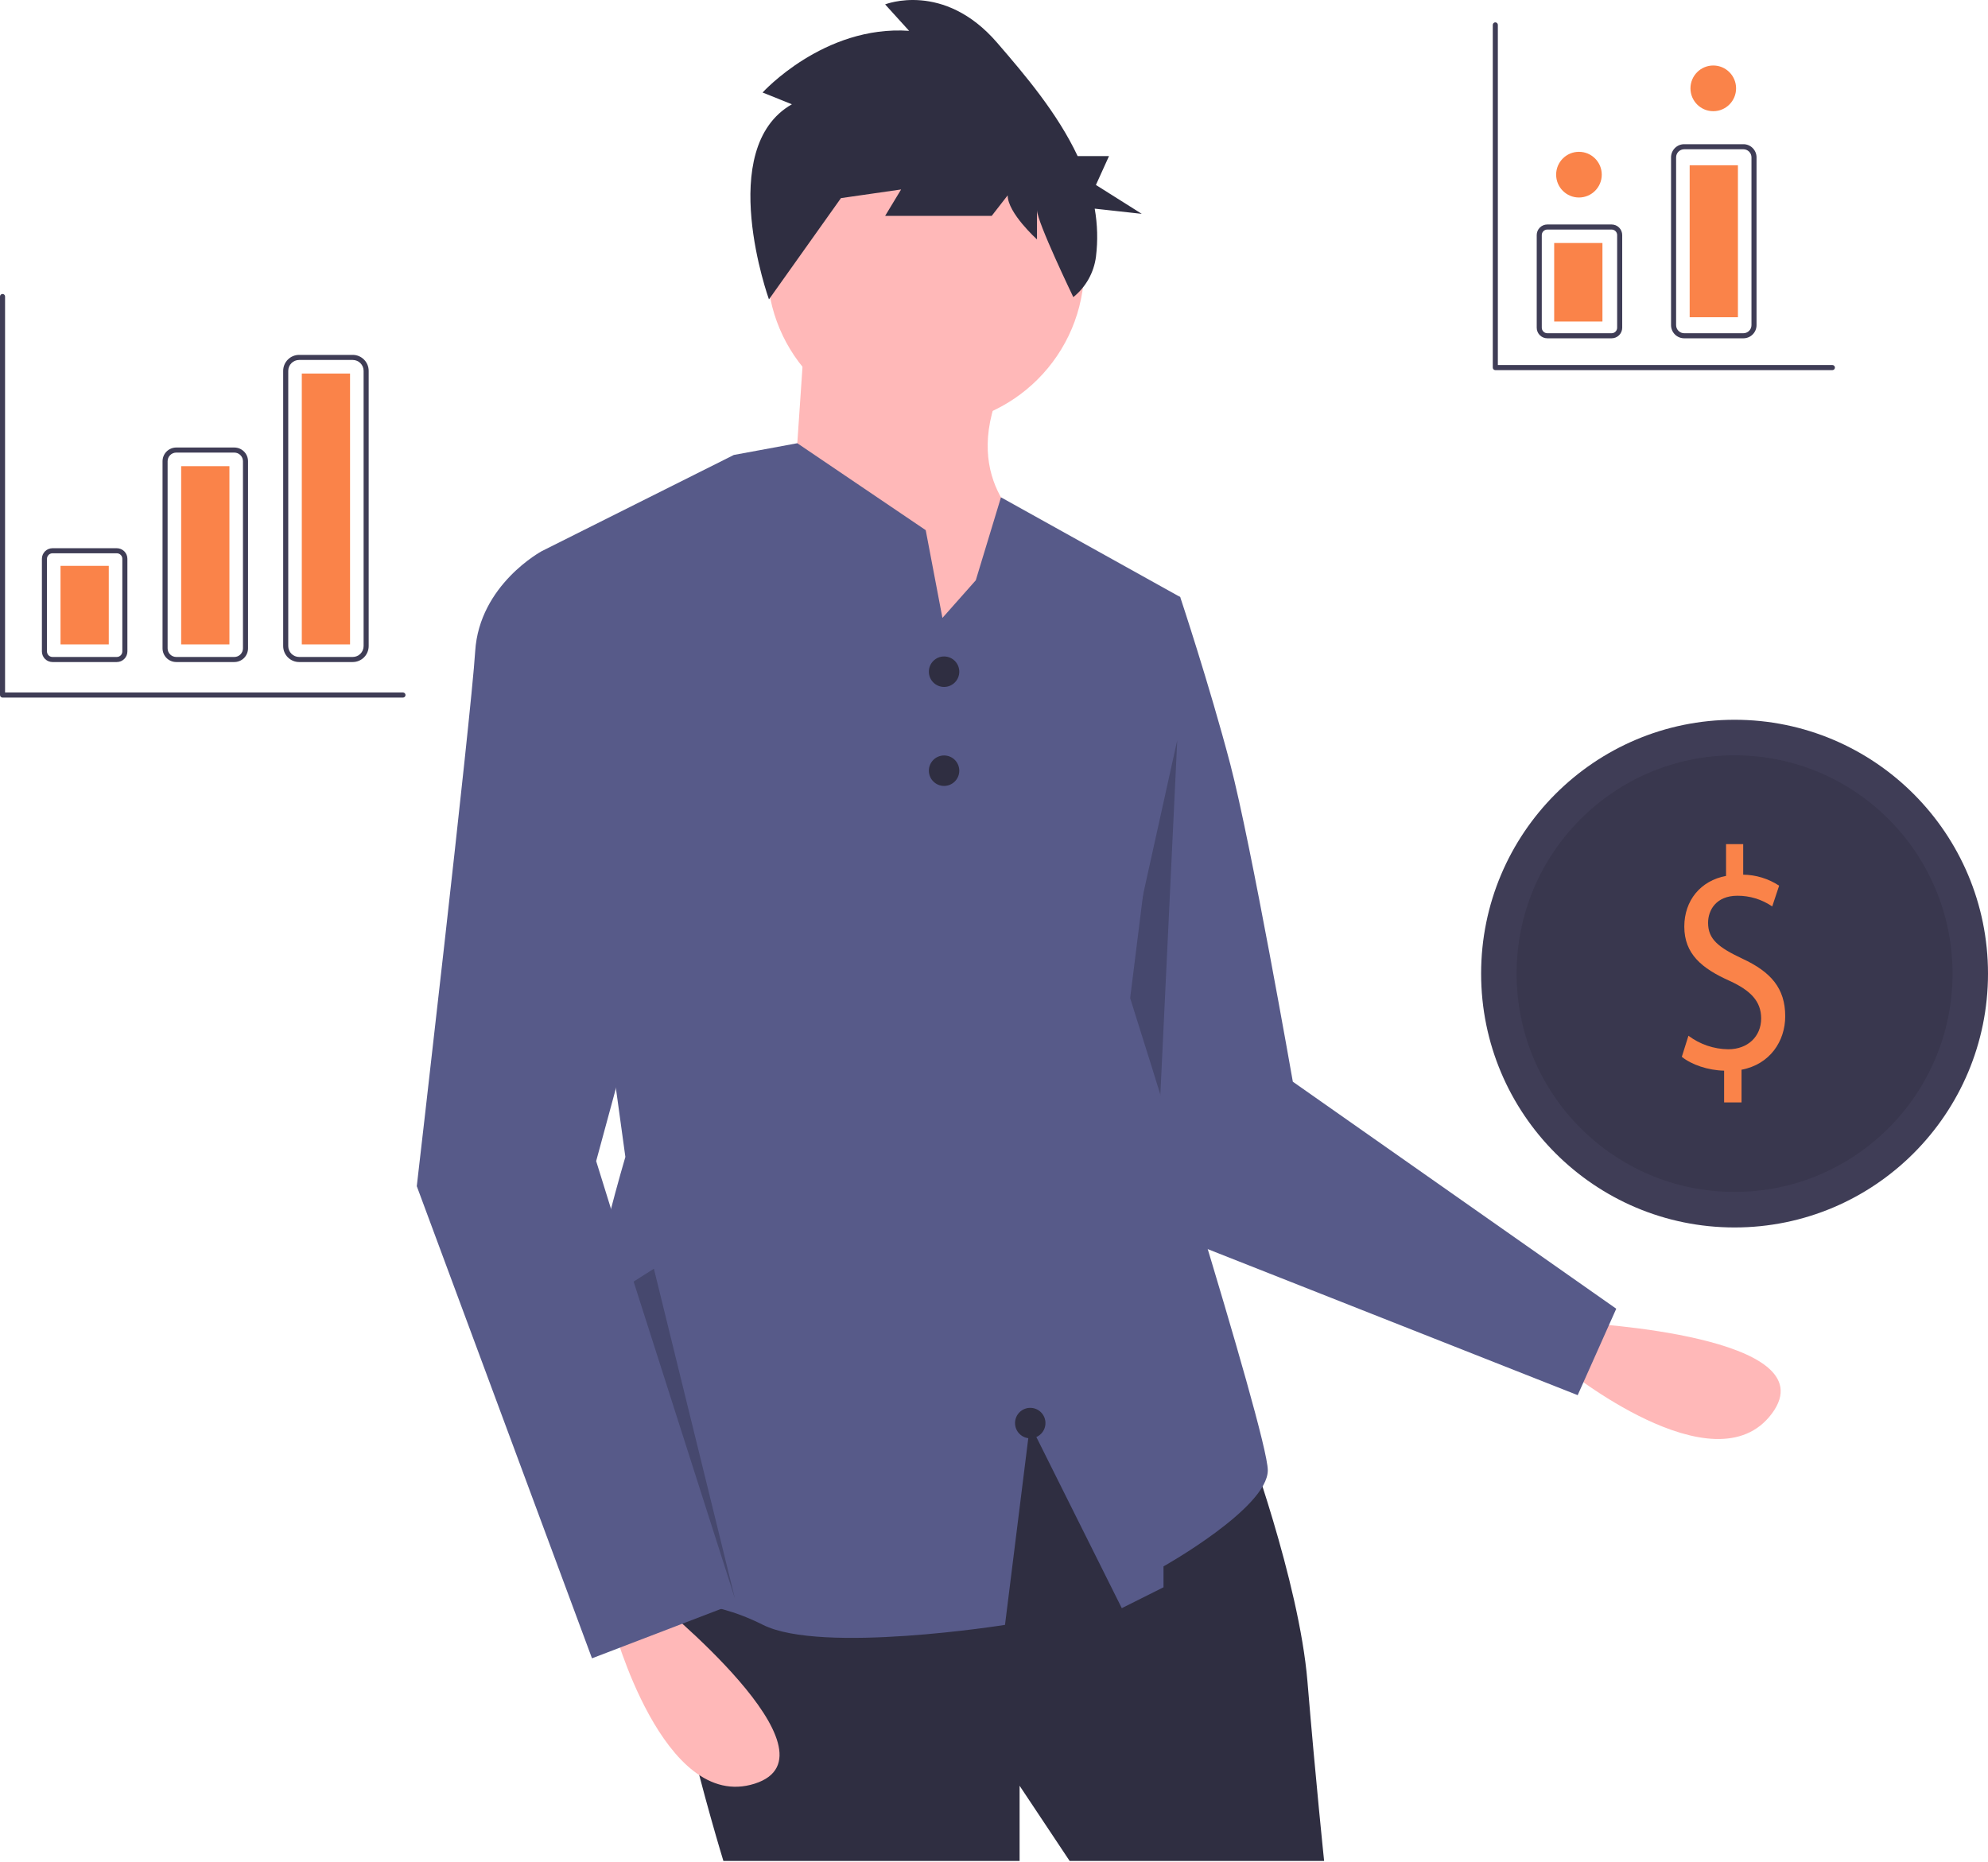 <svg width="428" height="401" viewBox="0 0 428 401" fill="none" xmlns="http://www.w3.org/2000/svg">
<path d="M340.887 284.905C340.887 284.905 393.836 287.648 381.503 304.346C369.17 321.044 336.763 294.551 336.763 294.551L340.887 284.905Z" fill="#FFB8B8"/>
<path d="M243.31 125.859L254.088 128.558C254.088 128.558 260.375 147.452 264.865 164.547C269.356 181.642 278.337 232.927 278.337 232.927L347.967 281.812L339.662 300.423L246.903 263.8L226.246 182.542L243.31 125.859Z" fill="#575A89"/>
<path opacity="0.2" d="M253.451 159.396L249.434 243.665L257.816 268.719L233.262 250.681L253.451 159.396Z" fill="black"/>
<path d="M268.009 308.954C268.009 308.954 279.684 340.445 281.481 362.038C283.277 383.632 285.073 400.727 285.073 400.727H230.287L219.51 384.532V400.727H155.742C155.742 400.727 137.78 342.244 144.965 335.046C152.15 327.848 220.408 297.258 220.408 297.258L268.009 308.954Z" fill="#2F2E41"/>
<path d="M199.302 91.669C218.151 91.669 233.431 76.362 233.431 57.479C233.431 38.597 218.151 23.289 199.302 23.289C180.453 23.289 165.173 38.597 165.173 57.479C165.173 76.362 180.453 91.669 199.302 91.669Z" fill="#FFB8B8"/>
<path d="M173.256 71.875L170.562 111.463L204.691 157.349L221.755 114.162C221.755 114.162 206.487 104.265 215.468 83.571L173.256 71.875Z" fill="#FFB8B8"/>
<path d="M272.946 316.601C272.946 324.702 250.493 337.296 250.493 337.296V341.794L241.512 346.293L221.754 306.707L216.369 349.89C216.369 349.89 176.848 356.192 164.276 349.89C151.699 343.593 145.413 346.293 127.451 339.996C109.488 333.699 134.637 249.121 134.637 249.121L116.675 118.661L155.917 99.005L157.985 97.966L163.381 96.971L171.653 95.441L199.301 114.162L201.527 125.86L202.897 133.059L210.077 124.958L215.501 107.089L254.089 128.56L243.312 214.931C243.312 214.931 272.946 308.506 272.946 316.601Z" fill="#575A89"/>
<path d="M140.923 344.493C140.923 344.493 182.237 377.783 162.478 384.082C142.72 390.38 131.942 349.892 131.942 349.892L140.923 344.493Z" fill="#FFB8B8"/>
<path d="M125.655 120.46L116.674 118.661C116.674 118.661 103.202 125.859 102.304 140.254C101.406 154.65 89.73 255.42 89.73 255.42L127.451 357.09L157.988 345.393L128.349 250.022L150.803 167.246L125.655 120.46Z" fill="#575A89"/>
<path d="M203.252 147.918C205.06 147.918 206.525 146.449 206.525 144.638C206.525 142.827 205.06 141.358 203.252 141.358C201.443 141.358 199.978 142.827 199.978 144.638C199.978 146.449 201.443 147.918 203.252 147.918Z" fill="#2F2E41"/>
<path d="M203.252 169.235C205.06 169.235 206.525 167.767 206.525 165.956C206.525 164.144 205.06 162.676 203.252 162.676C201.443 162.676 199.978 164.144 199.978 165.956C199.978 167.767 201.443 169.235 203.252 169.235Z" fill="#2F2E41"/>
<path d="M221.803 309.715C223.611 309.715 225.077 308.247 225.077 306.436C225.077 304.624 223.611 303.156 221.803 303.156C219.995 303.156 218.529 304.624 218.529 306.436C218.529 308.247 219.995 309.715 221.803 309.715Z" fill="#2F2E41"/>
<path d="M170.487 22.453L164.178 19.923C164.178 19.923 177.369 5.374 195.723 6.639L190.561 0.946C190.561 0.946 203.179 -4.114 214.649 9.17C220.679 16.152 227.656 24.361 232.005 33.607H238.762L235.942 39.827L245.812 46.047L235.681 44.93C236.285 48.336 236.378 51.813 235.956 55.247C235.522 58.682 233.772 61.813 231.077 63.98V63.98C231.077 63.98 223.252 47.756 223.252 45.225V51.551C223.252 51.551 216.944 45.858 216.944 42.063L213.502 46.49H190.561L194.002 40.797L180.811 42.695L185.973 35.737L165.549 64.47C165.549 64.47 153.854 31.942 170.487 22.453Z" fill="#2F2E41"/>
<path d="M373.436 264.313C403.571 264.313 428 239.84 428 209.651C428 179.463 403.571 154.99 373.436 154.99C343.301 154.99 318.872 179.463 318.872 209.651C318.872 239.84 343.301 264.313 373.436 264.313Z" fill="#3F3D56"/>
<path opacity="0.1" d="M373.436 256.66C399.352 256.66 420.361 235.614 420.361 209.651C420.361 183.689 399.352 162.643 373.436 162.643C347.52 162.643 326.511 183.689 326.511 209.651C326.511 235.614 347.52 256.66 373.436 256.66Z" fill="black"/>
<path d="M371.187 237.391V230.549C367.735 230.481 364.163 229.262 362.08 227.568L363.508 223.029C365.984 224.888 368.987 225.908 372.08 225.942C376.307 225.942 379.164 223.165 379.164 219.303C379.164 215.577 376.842 213.274 372.437 211.242C366.366 208.532 362.616 205.416 362.616 199.523C362.616 193.9 366.128 189.632 371.604 188.616V181.774H375.295V188.345C378.047 188.383 380.731 189.205 383.033 190.716L381.545 195.187C379.337 193.673 376.72 192.869 374.045 192.884C369.461 192.884 367.735 196 367.735 198.71C367.735 202.232 369.937 203.993 375.116 206.432C381.247 209.278 384.343 212.8 384.343 218.829C384.343 224.181 381.069 229.194 374.937 230.345V237.391H371.187Z" fill="#FA8349"/>
<path opacity="0.2" d="M136.413 275.969L158.236 344.26L140.776 273.2L136.413 275.969Z" fill="black"/>
<path d="M25.15 142.559H11.298C10.695 142.558 10.116 142.318 9.689 141.89C9.262 141.462 9.022 140.883 9.021 140.278V120.33C9.022 119.725 9.262 119.145 9.689 118.718C10.116 118.29 10.695 118.05 11.298 118.049H25.15C25.754 118.05 26.333 118.29 26.76 118.718C27.187 119.145 27.427 119.725 27.427 120.33V140.278C27.427 140.883 27.187 141.462 26.76 141.89C26.333 142.318 25.754 142.558 25.15 142.559V142.559ZM11.298 119.142C10.984 119.142 10.682 119.268 10.46 119.49C10.238 119.713 10.113 120.015 10.113 120.33V140.278C10.113 140.593 10.238 140.895 10.46 141.117C10.682 141.34 10.984 141.465 11.298 141.466H25.15C25.465 141.465 25.766 141.34 25.988 141.117C26.211 140.895 26.336 140.593 26.336 140.278V120.33C26.336 120.015 26.211 119.713 25.988 119.49C25.766 119.268 25.465 119.142 25.15 119.142H11.298Z" fill="#3F3D56"/>
<path d="M50.452 142.559H37.942C37.161 142.558 36.411 142.246 35.858 141.693C35.306 141.139 34.995 140.388 34.994 139.605V99.32C34.995 98.537 35.306 97.786 35.858 97.232C36.411 96.679 37.161 96.367 37.942 96.366H50.452C51.233 96.367 51.983 96.679 52.535 97.232C53.088 97.786 53.399 98.537 53.4 99.32V139.605C53.399 140.388 53.088 141.139 52.535 141.693C51.983 142.246 51.233 142.558 50.452 142.559V142.559ZM37.942 97.459C37.45 97.46 36.978 97.656 36.63 98.005C36.281 98.354 36.086 98.827 36.085 99.32V139.605C36.086 140.098 36.281 140.571 36.63 140.92C36.978 141.269 37.45 141.465 37.942 141.466H50.452C50.944 141.465 51.416 141.269 51.764 140.92C52.112 140.571 52.308 140.098 52.309 139.605V99.32C52.308 98.827 52.112 98.354 51.764 98.005C51.416 97.656 50.944 97.46 50.452 97.459L37.942 97.459Z" fill="#3F3D56"/>
<path d="M75.941 142.559H64.398C63.488 142.558 62.616 142.195 61.973 141.551C61.329 140.906 60.967 140.033 60.966 139.121V79.856C60.967 78.945 61.329 78.071 61.973 77.427C62.616 76.782 63.488 76.419 64.398 76.418H75.941C76.851 76.419 77.723 76.782 78.367 77.427C79.01 78.071 79.372 78.945 79.373 79.856V139.121C79.372 140.033 79.01 140.906 78.367 141.551C77.723 142.195 76.851 142.558 75.941 142.559V142.559ZM64.398 77.512C63.778 77.512 63.183 77.76 62.744 78.199C62.305 78.639 62.058 79.235 62.058 79.856V139.121C62.058 139.743 62.305 140.339 62.744 140.778C63.183 141.218 63.778 141.465 64.398 141.466H75.941C76.562 141.465 77.156 141.218 77.595 140.778C78.034 140.339 78.281 139.743 78.281 139.121V79.856C78.281 79.235 78.034 78.639 77.595 78.199C77.156 77.76 76.562 77.512 75.941 77.512H64.398Z" fill="#3F3D56"/>
<path d="M23.419 121.848H13.03V138.76H23.419V121.848Z" fill="#FA8349"/>
<path d="M49.392 100.382H39.002V138.76H49.392V100.382Z" fill="#FA8349"/>
<path d="M75.364 80.434H64.975V138.76H75.364V80.434Z" fill="#FA8349"/>
<path d="M394.499 79.698H321.929C321.857 79.698 321.786 79.684 321.72 79.657C321.653 79.629 321.593 79.589 321.543 79.538C321.492 79.487 321.452 79.427 321.424 79.361C321.397 79.294 321.383 79.223 321.383 79.152V5.359C321.383 5.214 321.44 5.075 321.543 4.972C321.645 4.87 321.784 4.812 321.929 4.812C322.073 4.812 322.212 4.87 322.314 4.972C322.417 5.075 322.474 5.214 322.474 5.359V78.605H394.499C394.644 78.605 394.782 78.663 394.885 78.765C394.987 78.868 395.044 79.007 395.044 79.152C395.044 79.297 394.987 79.436 394.885 79.538C394.782 79.641 394.644 79.698 394.499 79.698Z" fill="#3F3D56"/>
<path d="M86.757 150.212H0.546C0.474 150.212 0.403 150.197 0.337 150.17C0.271 150.142 0.21 150.102 0.16 150.051C0.109 150.001 0.069 149.94 0.041 149.874C0.014 149.808 -1.86204e-05 149.737 1.84547e-08 149.665V63.846C1.84547e-08 63.701 0.057 63.562 0.16 63.46C0.262 63.357 0.401 63.3 0.546 63.3C0.69 63.3 0.829 63.357 0.931 63.46C1.034 63.562 1.091 63.701 1.091 63.846V149.118H86.757C86.902 149.118 87.04 149.176 87.143 149.278C87.245 149.381 87.303 149.52 87.303 149.665C87.303 149.81 87.245 149.949 87.143 150.051C87.04 150.154 86.902 150.212 86.757 150.212Z" fill="#3F3D56"/>
<path d="M346.973 72.847H333.121C332.517 72.847 331.938 72.606 331.511 72.179C331.084 71.751 330.844 71.171 330.843 70.566V50.619C330.844 50.014 331.084 49.434 331.511 49.006C331.938 48.578 332.517 48.338 333.121 48.337H346.973C347.576 48.338 348.155 48.579 348.582 49.006C349.009 49.434 349.249 50.014 349.25 50.619V70.566C349.249 71.171 349.009 71.751 348.582 72.178C348.155 72.606 347.576 72.847 346.973 72.847ZM333.121 49.431C332.806 49.431 332.505 49.556 332.282 49.779C332.06 50.002 331.935 50.304 331.934 50.619V70.566C331.935 70.881 332.06 71.183 332.282 71.406C332.505 71.629 332.806 71.754 333.121 71.754H346.973C347.287 71.754 347.588 71.629 347.811 71.406C348.033 71.183 348.158 70.881 348.158 70.566V50.619C348.158 50.304 348.033 50.002 347.811 49.779C347.588 49.556 347.287 49.431 346.973 49.431H333.121Z" fill="#3F3D56"/>
<path d="M375.34 72.848H362.591C361.841 72.847 361.122 72.548 360.591 72.017C360.061 71.486 359.763 70.765 359.762 70.014V33.883C359.763 33.132 360.061 32.412 360.592 31.88C361.122 31.349 361.841 31.05 362.591 31.05H375.34C376.09 31.05 376.809 31.349 377.339 31.88C377.869 32.412 378.168 33.132 378.169 33.883V70.014C378.168 70.765 377.869 71.486 377.339 72.017C376.809 72.548 376.09 72.847 375.34 72.848V72.848ZM362.591 32.143C362.13 32.143 361.688 32.327 361.363 32.653C361.037 32.979 360.854 33.422 360.853 33.883V70.014C360.854 70.475 361.037 70.918 361.363 71.244C361.688 71.57 362.13 71.754 362.591 71.754H375.34C375.801 71.754 376.242 71.57 376.568 71.244C376.894 70.918 377.077 70.475 377.077 70.014V33.883C377.077 33.422 376.894 32.979 376.568 32.653C376.242 32.327 375.801 32.143 375.34 32.143H362.591Z" fill="#3F3D56"/>
<path d="M344.992 52.326H334.603V69.238H344.992V52.326Z" fill="#FA8349"/>
<path d="M374.16 35.587H363.771V68.31H374.16V35.587Z" fill="#FA8349"/>
<path d="M339.935 42.529C342.647 42.529 344.846 40.326 344.846 37.609C344.846 34.892 342.647 32.69 339.935 32.69C337.223 32.69 335.024 34.892 335.024 37.609C335.024 40.326 337.223 42.529 339.935 42.529Z" fill="#FA8349"/>
<path d="M368.854 23.944C371.566 23.944 373.764 21.741 373.764 19.024C373.764 16.307 371.566 14.104 368.854 14.104C366.142 14.104 363.943 16.307 363.943 19.024C363.943 21.741 366.142 23.944 368.854 23.944Z" fill="#FA8349"/>
</svg>
